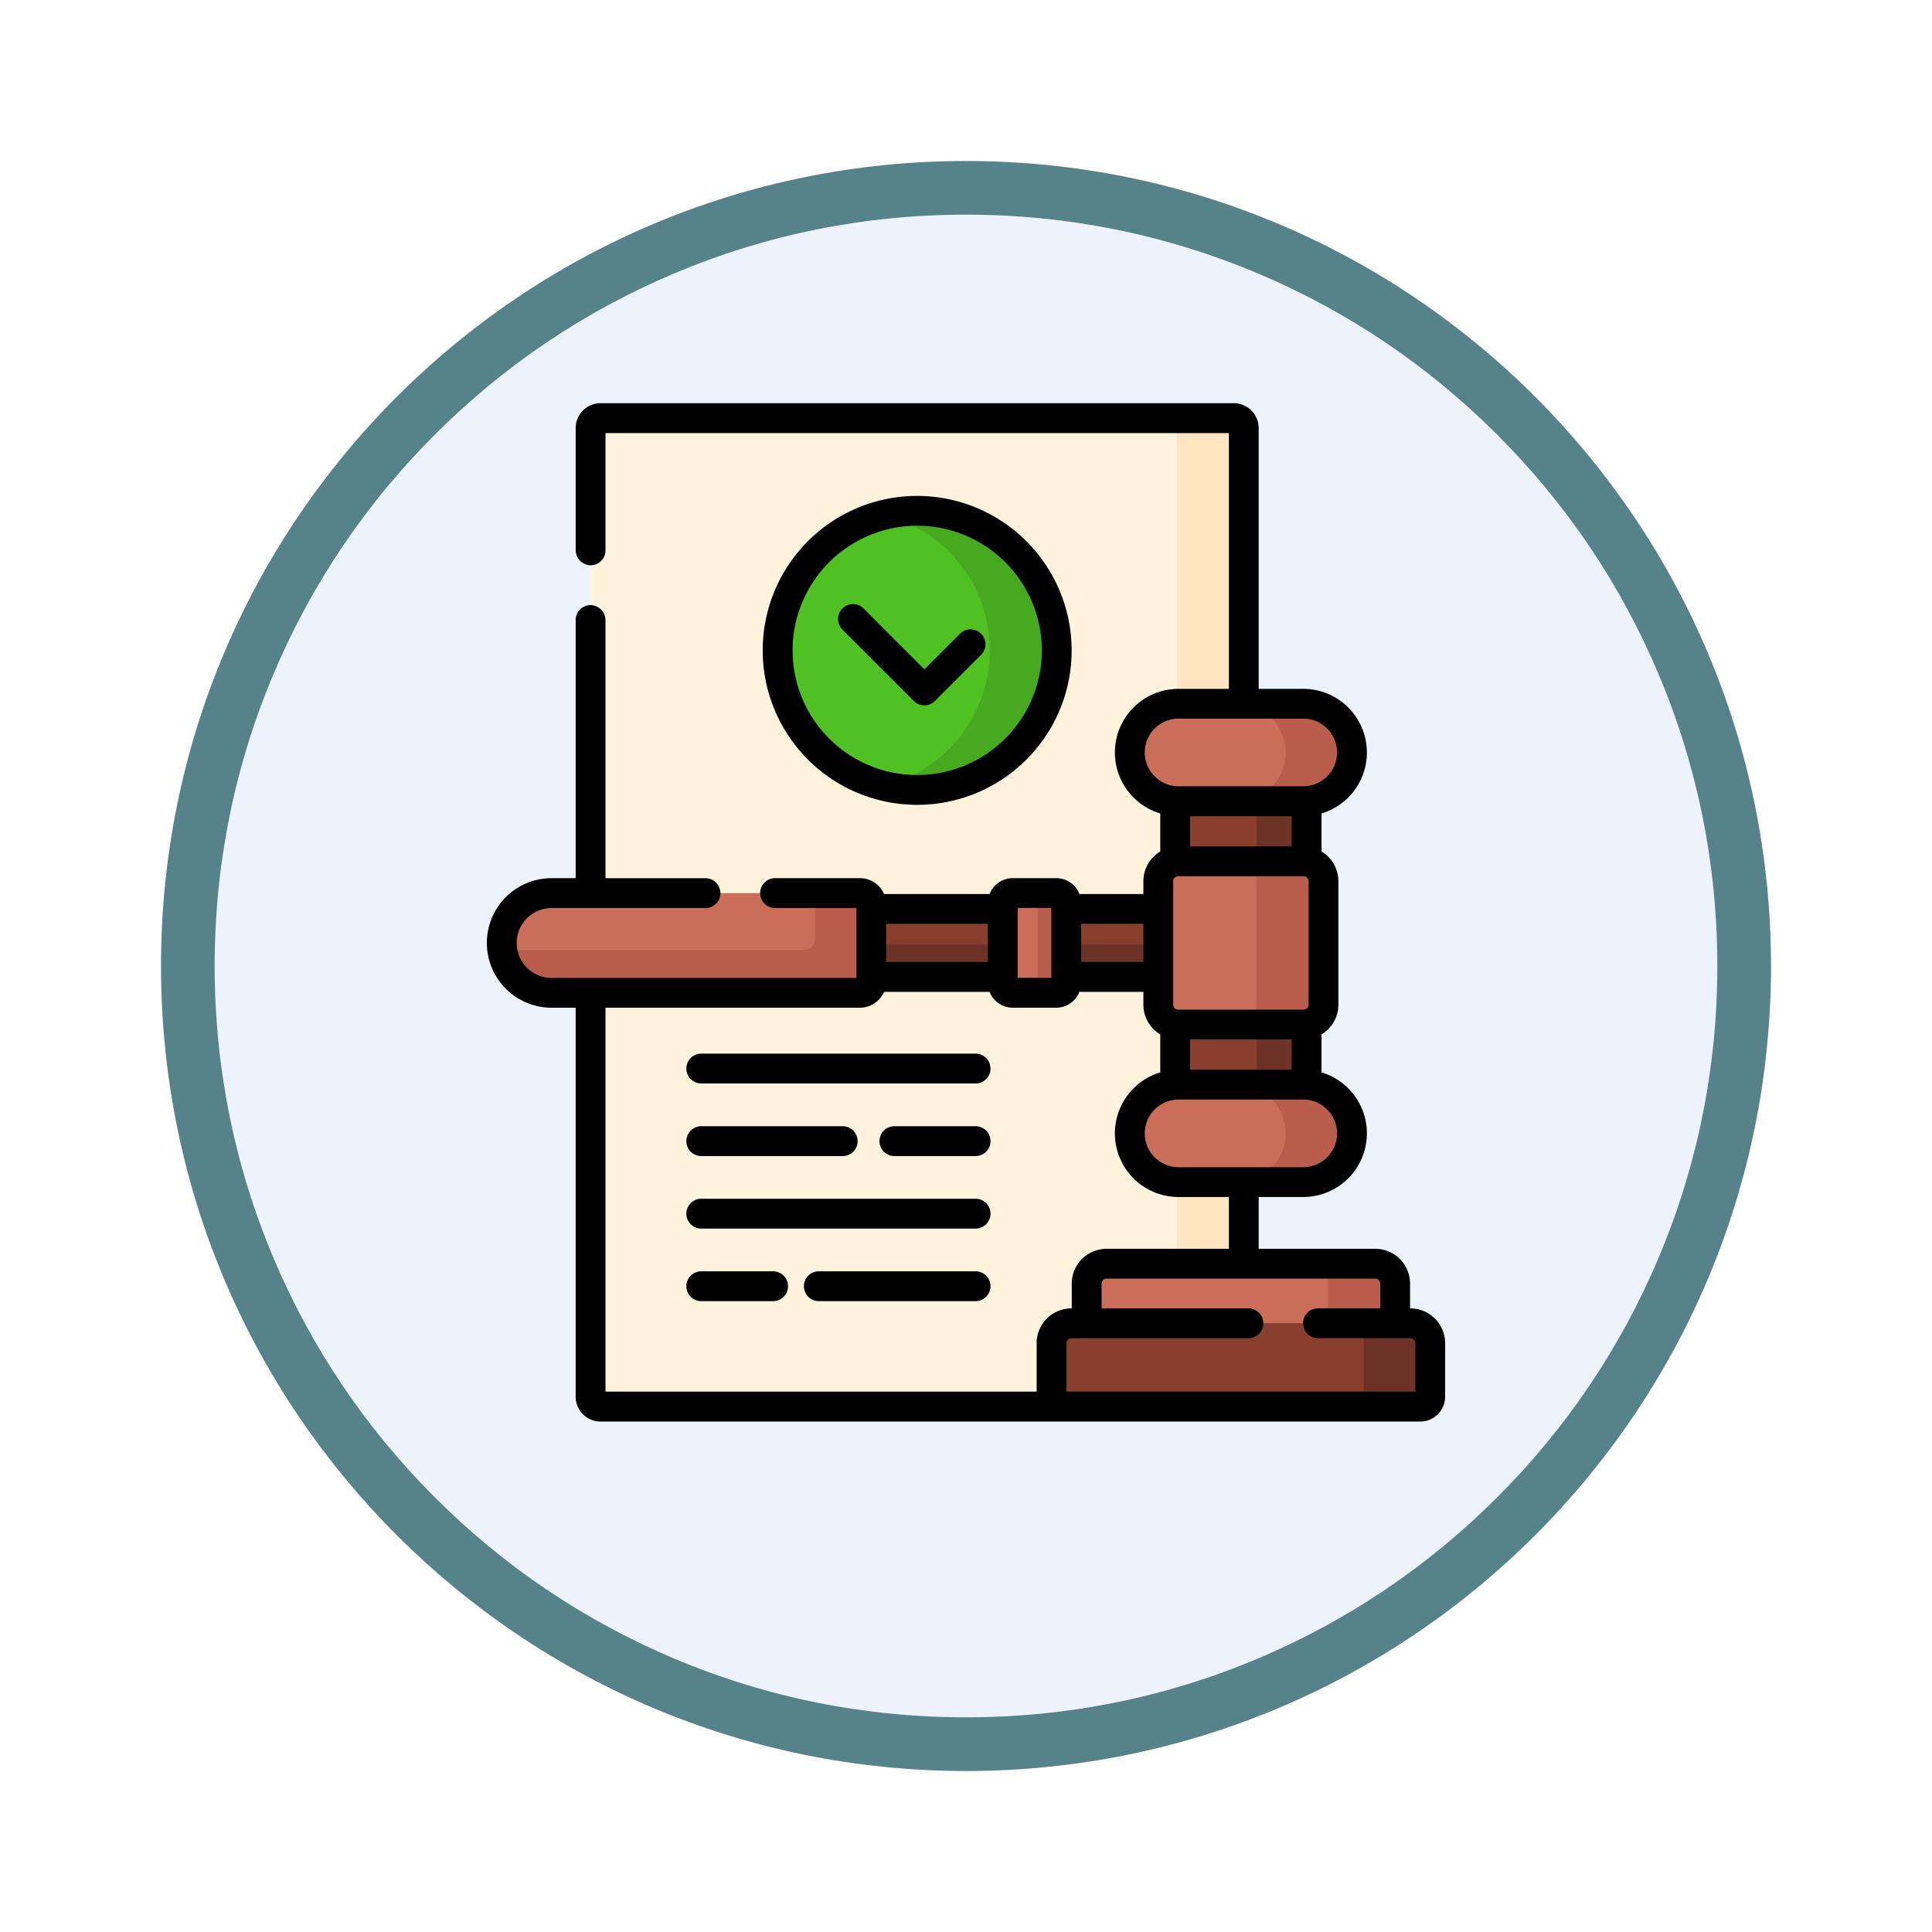 <svg xmlns="http://www.w3.org/2000/svg" xmlns:xlink="http://www.w3.org/1999/xlink" width="108" height="108" viewBox="0 0 108 108">
  <defs>
    <filter id="Path_978624" x="0" y="0" width="108" height="108" filterUnits="userSpaceOnUse">
      <feOffset dy="3" input="SourceAlpha"/>
      <feGaussianBlur stdDeviation="3" result="blur"/>
      <feFlood flood-opacity="0.161"/>
      <feComposite operator="in" in2="blur"/>
      <feComposite in="SourceGraphic"/>
    </filter>
  </defs>
  <g id="Group_1164620" data-name="Group 1164620" transform="translate(-196 -7848)">
    <g id="Group_1164524" data-name="Group 1164524" transform="translate(205 7854)">
      <g id="Group_1144123" data-name="Group 1144123">
        <g transform="matrix(1, 0, 0, 1, -9, -6)" filter="url(#Path_978624)">
          <g id="Path_978624-2" data-name="Path 978624" transform="translate(9 6)" fill="#edf3fc">
            <path d="M 45 88.5 C 39.127 88.5 33.43 87.35 28.068 85.082 C 22.889 82.891 18.236 79.755 14.241 75.759 C 10.245 71.764 7.109 67.111 4.918 61.932 C 2.65 56.57 1.5 50.873 1.5 45 C 1.5 39.127 2.65 33.43 4.918 28.068 C 7.109 22.889 10.245 18.236 14.241 14.241 C 18.236 10.245 22.889 7.109 28.068 4.918 C 33.43 2.65 39.127 1.5 45 1.5 C 50.873 1.5 56.57 2.65 61.932 4.918 C 67.111 7.109 71.764 10.245 75.759 14.241 C 79.755 18.236 82.891 22.889 85.082 28.068 C 87.35 33.43 88.5 39.127 88.5 45 C 88.5 50.873 87.35 56.57 85.082 61.932 C 82.891 67.111 79.755 71.764 75.759 75.759 C 71.764 79.755 67.111 82.891 61.932 85.082 C 56.57 87.35 50.873 88.5 45 88.5 Z" stroke="none"/>
            <path d="M 45 3 C 39.329 3 33.829 4.11 28.653 6.299 C 23.652 8.415 19.16 11.443 15.302 15.302 C 11.443 19.16 8.415 23.652 6.299 28.653 C 4.11 33.829 3 39.329 3 45 C 3 50.671 4.11 56.171 6.299 61.347 C 8.415 66.348 11.443 70.84 15.302 74.698 C 19.16 78.557 23.652 81.585 28.653 83.701 C 33.829 85.89 39.329 87 45 87 C 50.671 87 56.171 85.89 61.347 83.701 C 66.348 81.585 70.84 78.557 74.698 74.698 C 78.557 70.84 81.585 66.348 83.701 61.347 C 85.89 56.171 87 50.671 87 45 C 87 39.329 85.89 33.829 83.701 28.653 C 81.585 23.652 78.557 19.16 74.698 15.302 C 70.84 11.443 66.348 8.415 61.347 6.299 C 56.171 4.11 50.671 3 45 3 M 45 0 C 69.853 0 90 20.147 90 45 C 90 69.853 69.853 90 45 90 C 20.147 90 0 69.853 0 45 C 0 20.147 20.147 0 45 0 Z" stroke="none" fill="#56838a"/>
          </g>
        </g>
      </g>
      <g id="compliant_4252360_1_" data-name="compliant_4252360 (1)" transform="translate(18.216 16.54)">
        <g id="Group_1164360" data-name="Group 1164360" transform="translate(5.798 0.834)">
          <path id="Path_982666" data-name="Path 982666" d="M116.871,7.5h35.4a.556.556,0,0,1,.556.556V23.467h-3.646a2.724,2.724,0,0,0-.19,5.442v3.38h0a1.111,1.111,0,0,0-.943,1.1v6.9a1.111,1.111,0,0,0,.943,1.1h0v3.38a2.724,2.724,0,0,0,.19,5.442h3.646v4.562h-7.672a1.112,1.112,0,0,0-1.112,1.112v2.212s0,0,0,0H143.2a1.112,1.112,0,0,0-1.112,1.112v3.546H116.315V8.056A.556.556,0,0,1,116.871,7.5Z" transform="translate(-116.315 -7.5)" fill="#fff3de"/>
        </g>
        <g id="Group_1164361" data-name="Group 1164361" transform="translate(38.012 0.834)">
          <path id="Path_982667" data-name="Path 982667" d="M116.97,23.467l-.1,0V8.056a.556.556,0,0,0-.556-.556h3.745a.556.556,0,0,1,.556.556V23.467Z" transform="translate(-116.315 -7.5)" fill="#ffe5c2"/>
          <path id="Path_982668" data-name="Path 982668" d="M116.414,391.629h3.646v4.562h-3.745v-4.565Z" transform="translate(-115.759 -348.923)" fill="#ffe5c2"/>
        </g>
        <g id="Group_1164379" data-name="Group 1164379" transform="translate(0.834 16.801)">
          <g id="Group_1164362" data-name="Group 1164362" transform="translate(20.656 11.469)">
            <path id="Path_982669" data-name="Path 982669" d="M164.442,254.29H159.3v3.8h5.146Z" transform="translate(-148.398 -254.29)" fill="#883f2e"/>
            <path id="Path_982670" data-name="Path 982670" d="M244.852,254.29H237.5v3.8h7.35Z" transform="translate(-237.502 -254.29)" fill="#883f2e"/>
          </g>
          <g id="Group_1164363" data-name="Group 1164363" transform="translate(20.656 13.438)">
            <path id="Path_982671" data-name="Path 982671" d="M164.442,272H159.3v1.833h5.146Z" transform="translate(-148.398 -272)" fill="#6d3326"/>
            <path id="Path_982672" data-name="Path 982672" d="M244.852,272H237.5v1.833h7.35Z" transform="translate(-237.502 -272)" fill="#6d3326"/>
          </g>
          <g id="Group_1164364" data-name="Group 1164364" transform="translate(0 10.582)">
            <path id="Path_982673" data-name="Path 982673" d="M303.616,249.1a2.788,2.788,0,0,0,2.788,2.788h17.235a.634.634,0,0,0,.634-.634v-4.309a.634.634,0,0,0-.634-.634H306.4A2.788,2.788,0,0,0,303.616,249.1Z" transform="translate(-303.616 -246.31)" fill="#ca6e59"/>
          </g>
          <g id="Group_1164365" data-name="Group 1164365" transform="translate(0.029 10.582)">
            <path id="Path_982674" data-name="Path 982674" d="M320.454,249.5a.634.634,0,0,0,.634-.634V246.31h2.522a.634.634,0,0,1,.634.634v4.309a.634.634,0,0,1-.634.634H306.375a2.788,2.788,0,0,1-2.759-2.387Z" transform="translate(-303.616 -246.31)" fill="#bb5d4c"/>
          </g>
          <g id="Group_1164366" data-name="Group 1164366" transform="translate(28.006 10.582)">
            <path id="Path_982675" data-name="Path 982675" d="M205.585,246.867v4.464a.556.556,0,0,0,.556.556h2.437a.556.556,0,0,0,.556-.556v-4.464a.556.556,0,0,0-.556-.556h-2.437A.556.556,0,0,0,205.585,246.867Z" transform="translate(-205.585 -246.311)" fill="#ca6e59"/>
          </g>
          <g id="Group_1164367" data-name="Group 1164367" transform="translate(29.387 10.582)">
            <path id="Path_982676" data-name="Path 982676" d="M206.141,251.331v-4.464a.556.556,0,0,0-.556-.556H207.2a.556.556,0,0,1,.556.556v4.464a.556.556,0,0,1-.556.556h-1.612A.556.556,0,0,0,206.141,251.331Z" transform="translate(-205.585 -246.311)" fill="#bb5d4c"/>
          </g>
          <g id="Group_1164368" data-name="Group 1164368" transform="translate(37.643 5.442)">
            <path id="Path_982677" data-name="Path 982677" d="M84.872,312.311h7.012a1.117,1.117,0,0,0,.169-.014v3.38c-.063,0-.126-.007-.19-.007h-6.97c-.064,0-.127,0-.19.007V312.3A1.1,1.1,0,0,0,84.872,312.311Z" transform="translate(-84.703 -299.821)" fill="#883f2e"/>
            <path id="Path_982678" data-name="Path 982678" d="M87.333,312.311a1.117,1.117,0,0,0,.169-.014v3.38c-.063,0-.126-.007-.19-.007H84.7v-3.358h2.63Z" transform="translate(-80.152 -299.821)" fill="#6d3326"/>
            <path id="Path_982679" data-name="Path 982679" d="M91.884,203.445H84.872a1.117,1.117,0,0,0-.169.014v-3.38c.063,0,.126.007.19.007h6.97c.064,0,.127,0,.19-.007v3.38A1.117,1.117,0,0,0,91.884,203.445Z" transform="translate(-84.703 -200.079)" fill="#883f2e"/>
            <path id="Path_982680" data-name="Path 982680" d="M87.333,203.444H84.7v-3.358h2.609c.064,0,.127,0,.19-.007v3.38a1.132,1.132,0,0,0-.169-.014Z" transform="translate(-80.152 -200.078)" fill="#6d3326"/>
          </g>
          <g id="Group_1164369" data-name="Group 1164369" transform="translate(36.701 8.807)">
            <path id="Path_982681" data-name="Path 982681" d="M76.225,231.464v6.9a1.112,1.112,0,0,0,1.112,1.112h7.012a1.112,1.112,0,0,0,1.112-1.112v-6.9a1.112,1.112,0,0,0-1.112-1.112H77.337A1.112,1.112,0,0,0,76.225,231.464Z" transform="translate(-76.225 -230.352)" fill="#ca6e59"/>
          </g>
          <g id="Group_1164370" data-name="Group 1164370" transform="translate(41.069 8.807)">
            <path id="Path_982682" data-name="Path 982682" d="M77.337,238.364v-6.9a1.112,1.112,0,0,0-1.112-1.112H79.98a1.112,1.112,0,0,1,1.112,1.112v6.9a1.112,1.112,0,0,1-1.112,1.112H76.225A1.112,1.112,0,0,0,77.337,238.364Z" transform="translate(-76.225 -230.352)" fill="#bb5d4c"/>
          </g>
          <g id="Group_1164373" data-name="Group 1164373" transform="translate(30.737 31.301)">
            <path id="Path_982683" data-name="Path 982683" d="M40.2,436.123a1.138,1.138,0,0,1-.006-.114V433.8a1.112,1.112,0,0,1,1.112-1.112H56.329a1.112,1.112,0,0,1,1.112,1.112v2.212a1.137,1.137,0,0,1-.006.114Z" transform="translate(-38.236 -432.685)" fill="#ca6e59"/>
            <path id="Path_982684" data-name="Path 982684" d="M41.3,436.123a1.137,1.137,0,0,0,.006-.114V433.8a1.112,1.112,0,0,0-1.112-1.112h3.758a1.112,1.112,0,0,1,1.112,1.112v2.212a1.138,1.138,0,0,1-.006.114Z" transform="translate(-25.86 -432.685)" fill="#bb5d4c"/>
            <g id="Group_1164371" data-name="Group 1164371" transform="translate(0 3.327)">
              <path id="Path_982685" data-name="Path 982685" d="M22.578,467.265H43.185a.556.556,0,0,0,.556-.556v-2.99a1.112,1.112,0,0,0-1.112-1.112H23.69a1.112,1.112,0,0,0-1.112,1.112Z" transform="translate(-22.578 -462.608)" fill="#883f2e"/>
            </g>
            <g id="Group_1164372" data-name="Group 1164372" transform="translate(16.336 3.327)">
              <path id="Path_982686" data-name="Path 982686" d="M23.69,466.709v-2.99a1.112,1.112,0,0,0-1.112-1.112h3.716a1.112,1.112,0,0,1,1.112,1.112v2.99a.556.556,0,0,1-.556.556H23.134A.556.556,0,0,0,23.69,466.709Z" transform="translate(-22.578 -462.608)" fill="#6d3326"/>
            </g>
          </g>
          <g id="Group_1164378" data-name="Group 1164378" transform="translate(35.109)">
            <g id="Group_1164374" data-name="Group 1164374" transform="translate(0 21.29)">
              <path id="Path_982687" data-name="Path 982687" d="M61.905,345.358a2.725,2.725,0,0,0,2.725,2.725H71.6a2.725,2.725,0,1,0,0-5.449H64.63A2.725,2.725,0,0,0,61.905,345.358Z" transform="translate(-61.905 -342.633)" fill="#ca6e59"/>
            </g>
            <g id="Group_1164375" data-name="Group 1164375" transform="translate(5.983 21.29)">
              <path id="Path_982688" data-name="Path 982688" d="M64.63,345.358a2.725,2.725,0,0,0-2.725-2.725h3.711a2.725,2.725,0,1,1,0,5.449H61.9A2.725,2.725,0,0,0,64.63,345.358Z" transform="translate(-61.905 -342.633)" fill="#bb5d4c"/>
            </g>
            <g id="Group_1164376" data-name="Group 1164376" transform="translate(0)">
              <path id="Path_982689" data-name="Path 982689" d="M61.905,153.853a2.725,2.725,0,0,0,2.725,2.725H71.6a2.725,2.725,0,0,0,0-5.449H64.63A2.725,2.725,0,0,0,61.905,153.853Z" transform="translate(-61.905 -151.128)" fill="#ca6e59"/>
            </g>
            <g id="Group_1164377" data-name="Group 1164377" transform="translate(5.983)">
              <path id="Path_982690" data-name="Path 982690" d="M64.63,153.853a2.725,2.725,0,0,0-2.725-2.725h3.711a2.725,2.725,0,1,1,0,5.449H61.9A2.725,2.725,0,0,0,64.63,153.853Z" transform="translate(-61.905 -151.128)" fill="#bb5d4c"/>
            </g>
          </g>
        </g>
        <g id="Group_1164382" data-name="Group 1164382" transform="translate(16.255 6.015)">
          <g id="Group_1164380" data-name="Group 1164380">
            <circle id="Ellipse_11659" data-name="Ellipse 11659" cx="7.801" cy="7.801" r="7.801" fill="#4fc123"/>
          </g>
          <g id="Group_1164381" data-name="Group 1164381" transform="translate(5.932)">
            <path id="Path_982691" data-name="Path 982691" d="M216.3,61.908a7.8,7.8,0,0,0-5.932-7.574,7.8,7.8,0,1,1,0,15.148A7.8,7.8,0,0,0,216.3,61.908Z" transform="translate(-210.372 -54.107)" fill="#47a920"/>
          </g>
        </g>
        <g id="Group_1164383" data-name="Group 1164383">
          <path id="Path_982692" data-name="Path 982692" d="M18.7,26.549h1.343V12.118a.834.834,0,0,1,.859-.833.857.857,0,0,1,.808.868v14.4H27.3a.834.834,0,1,1,0,1.668H18.7a1.954,1.954,0,1,0,0,3.908H35.734V28.217H31.189a.834.834,0,0,1,0-1.668h4.745a1.469,1.469,0,0,1,1.347.887h5.9a1.391,1.391,0,0,1,1.294-.887H46.91a1.391,1.391,0,0,1,1.294.887h3.574V26.72a1.944,1.944,0,0,1,.943-1.664V22.933a3.558,3.558,0,0,1,1.024-6.966h2.812V1.668H21.71V8.227a.834.834,0,0,1-.859.833.857.857,0,0,1-.808-.868V1.39A1.39,1.39,0,0,1,21.432,0h35.4a1.39,1.39,0,0,1,1.39,1.39V15.967h2.49a3.558,3.558,0,0,1,1.024,6.966v2.123a1.944,1.944,0,0,1,.943,1.664v6.9a1.944,1.944,0,0,1-.943,1.664v2.123a3.558,3.558,0,0,1-1.024,6.966h-2.49v2.895h6.517a1.948,1.948,0,0,1,1.946,1.946V50.6H66.7a1.948,1.948,0,0,1,1.946,1.946v2.99a1.391,1.391,0,0,1-1.39,1.39H21.432a1.39,1.39,0,0,1-1.39-1.39V33.793H18.7a3.622,3.622,0,0,1,0-7.244ZM43.084,29.1H37.4v2.134h5.683Zm3.548-.887H44.752v3.908h1.881Zm5.146.887H48.3v2.134h3.478Zm10.827-9.578a1.893,1.893,0,0,0-1.891-1.891h-6.97a1.891,1.891,0,0,0,0,3.782h6.97a1.893,1.893,0,0,0,1.891-1.891ZM60.736,33.9a.278.278,0,0,0,.278-.278v-6.9a.278.278,0,0,0-.278-.278H53.724a.278.278,0,0,0-.278.278v6.9a.278.278,0,0,0,.278.278Zm-6.347,1.668v1.691h5.682V35.567Zm5.682-10.792V23.084H54.389v1.691Zm.644,17.932a1.891,1.891,0,1,0,0-3.782h-6.97a1.891,1.891,0,0,0,0,3.782ZM47.482,55.252h19.5V52.541a.278.278,0,0,0-.278-.278H61.539a.834.834,0,0,1,0-1.668h3.48V49.214a.278.278,0,0,0-.278-.278H49.719a.278.278,0,0,0-.278.278V50.6h8.207a.834.834,0,1,1,0,1.668H47.76a.278.278,0,0,0-.278.278Zm-25.772,0h24.1V52.541A1.948,1.948,0,0,1,47.76,50.6h.013V49.214a1.948,1.948,0,0,1,1.946-1.946h6.838V44.374H53.745a3.558,3.558,0,0,1-1.024-6.966V35.285a1.944,1.944,0,0,1-.943-1.664v-.716H48.2a1.391,1.391,0,0,1-1.294.887H44.474a1.391,1.391,0,0,1-1.294-.887h-5.9a1.469,1.469,0,0,1-1.347.887H21.71v21.46Z" transform="translate(-15.078 0)"/>
          <path id="Path_982693" data-name="Path 982693" d="M220.141,55.242a8.635,8.635,0,1,1-8.635-8.635A8.644,8.644,0,0,1,220.141,55.242Zm-15.6,0a6.967,6.967,0,1,0,6.967-6.967A6.975,6.975,0,0,0,204.54,55.242Z" transform="translate(-187.451 -41.426)"/>
          <path id="Path_982694" data-name="Path 982694" d="M253.127,102.814a.834.834,0,1,1,1.179,1.179l-2.565,2.565a.834.834,0,0,1-1.179,0l-3.975-3.975a.834.834,0,1,1,1.179-1.179l3.386,3.386Z" transform="translate(-226.694 -89.913)"/>
          <path id="Path_982695" data-name="Path 982695" d="M260.682,327.9a.834.834,0,0,1-.834.834H244.515a.834.834,0,0,1,0-1.668h15.334A.834.834,0,0,1,260.682,327.9Z" transform="translate(-232.529 -290.708)"/>
          <path id="Path_982696" data-name="Path 982696" d="M311.334,363.546h7.905a.834.834,0,0,1,0,1.668h-7.905a.834.834,0,0,1,0-1.668Z" transform="translate(-299.348 -323.13)"/>
          <path id="Path_982697" data-name="Path 982697" d="M249.053,365.214h-4.538a.834.834,0,1,1,0-1.668h4.538a.834.834,0,1,1,0,1.668Z" transform="translate(-221.733 -323.13)"/>
          <path id="Path_982698" data-name="Path 982698" d="M244.514,400.023h15.334a.834.834,0,1,1,0,1.668H244.514a.834.834,0,1,1,0-1.668Z" transform="translate(-232.528 -355.552)"/>
          <path id="Path_982699" data-name="Path 982699" d="M346.334,436.5h4.014a.834.834,0,1,1,0,1.668h-4.014a.834.834,0,0,1,0-1.668Z" transform="translate(-334.348 -387.973)"/>
          <path id="Path_982700" data-name="Path 982700" d="M244.515,436.5h8.762a.834.834,0,0,1,0,1.668h-8.762a.834.834,0,0,1,0-1.668Z" transform="translate(-225.958 -387.973)"/>
        </g>
      </g>
    </g>
  </g>
</svg>
